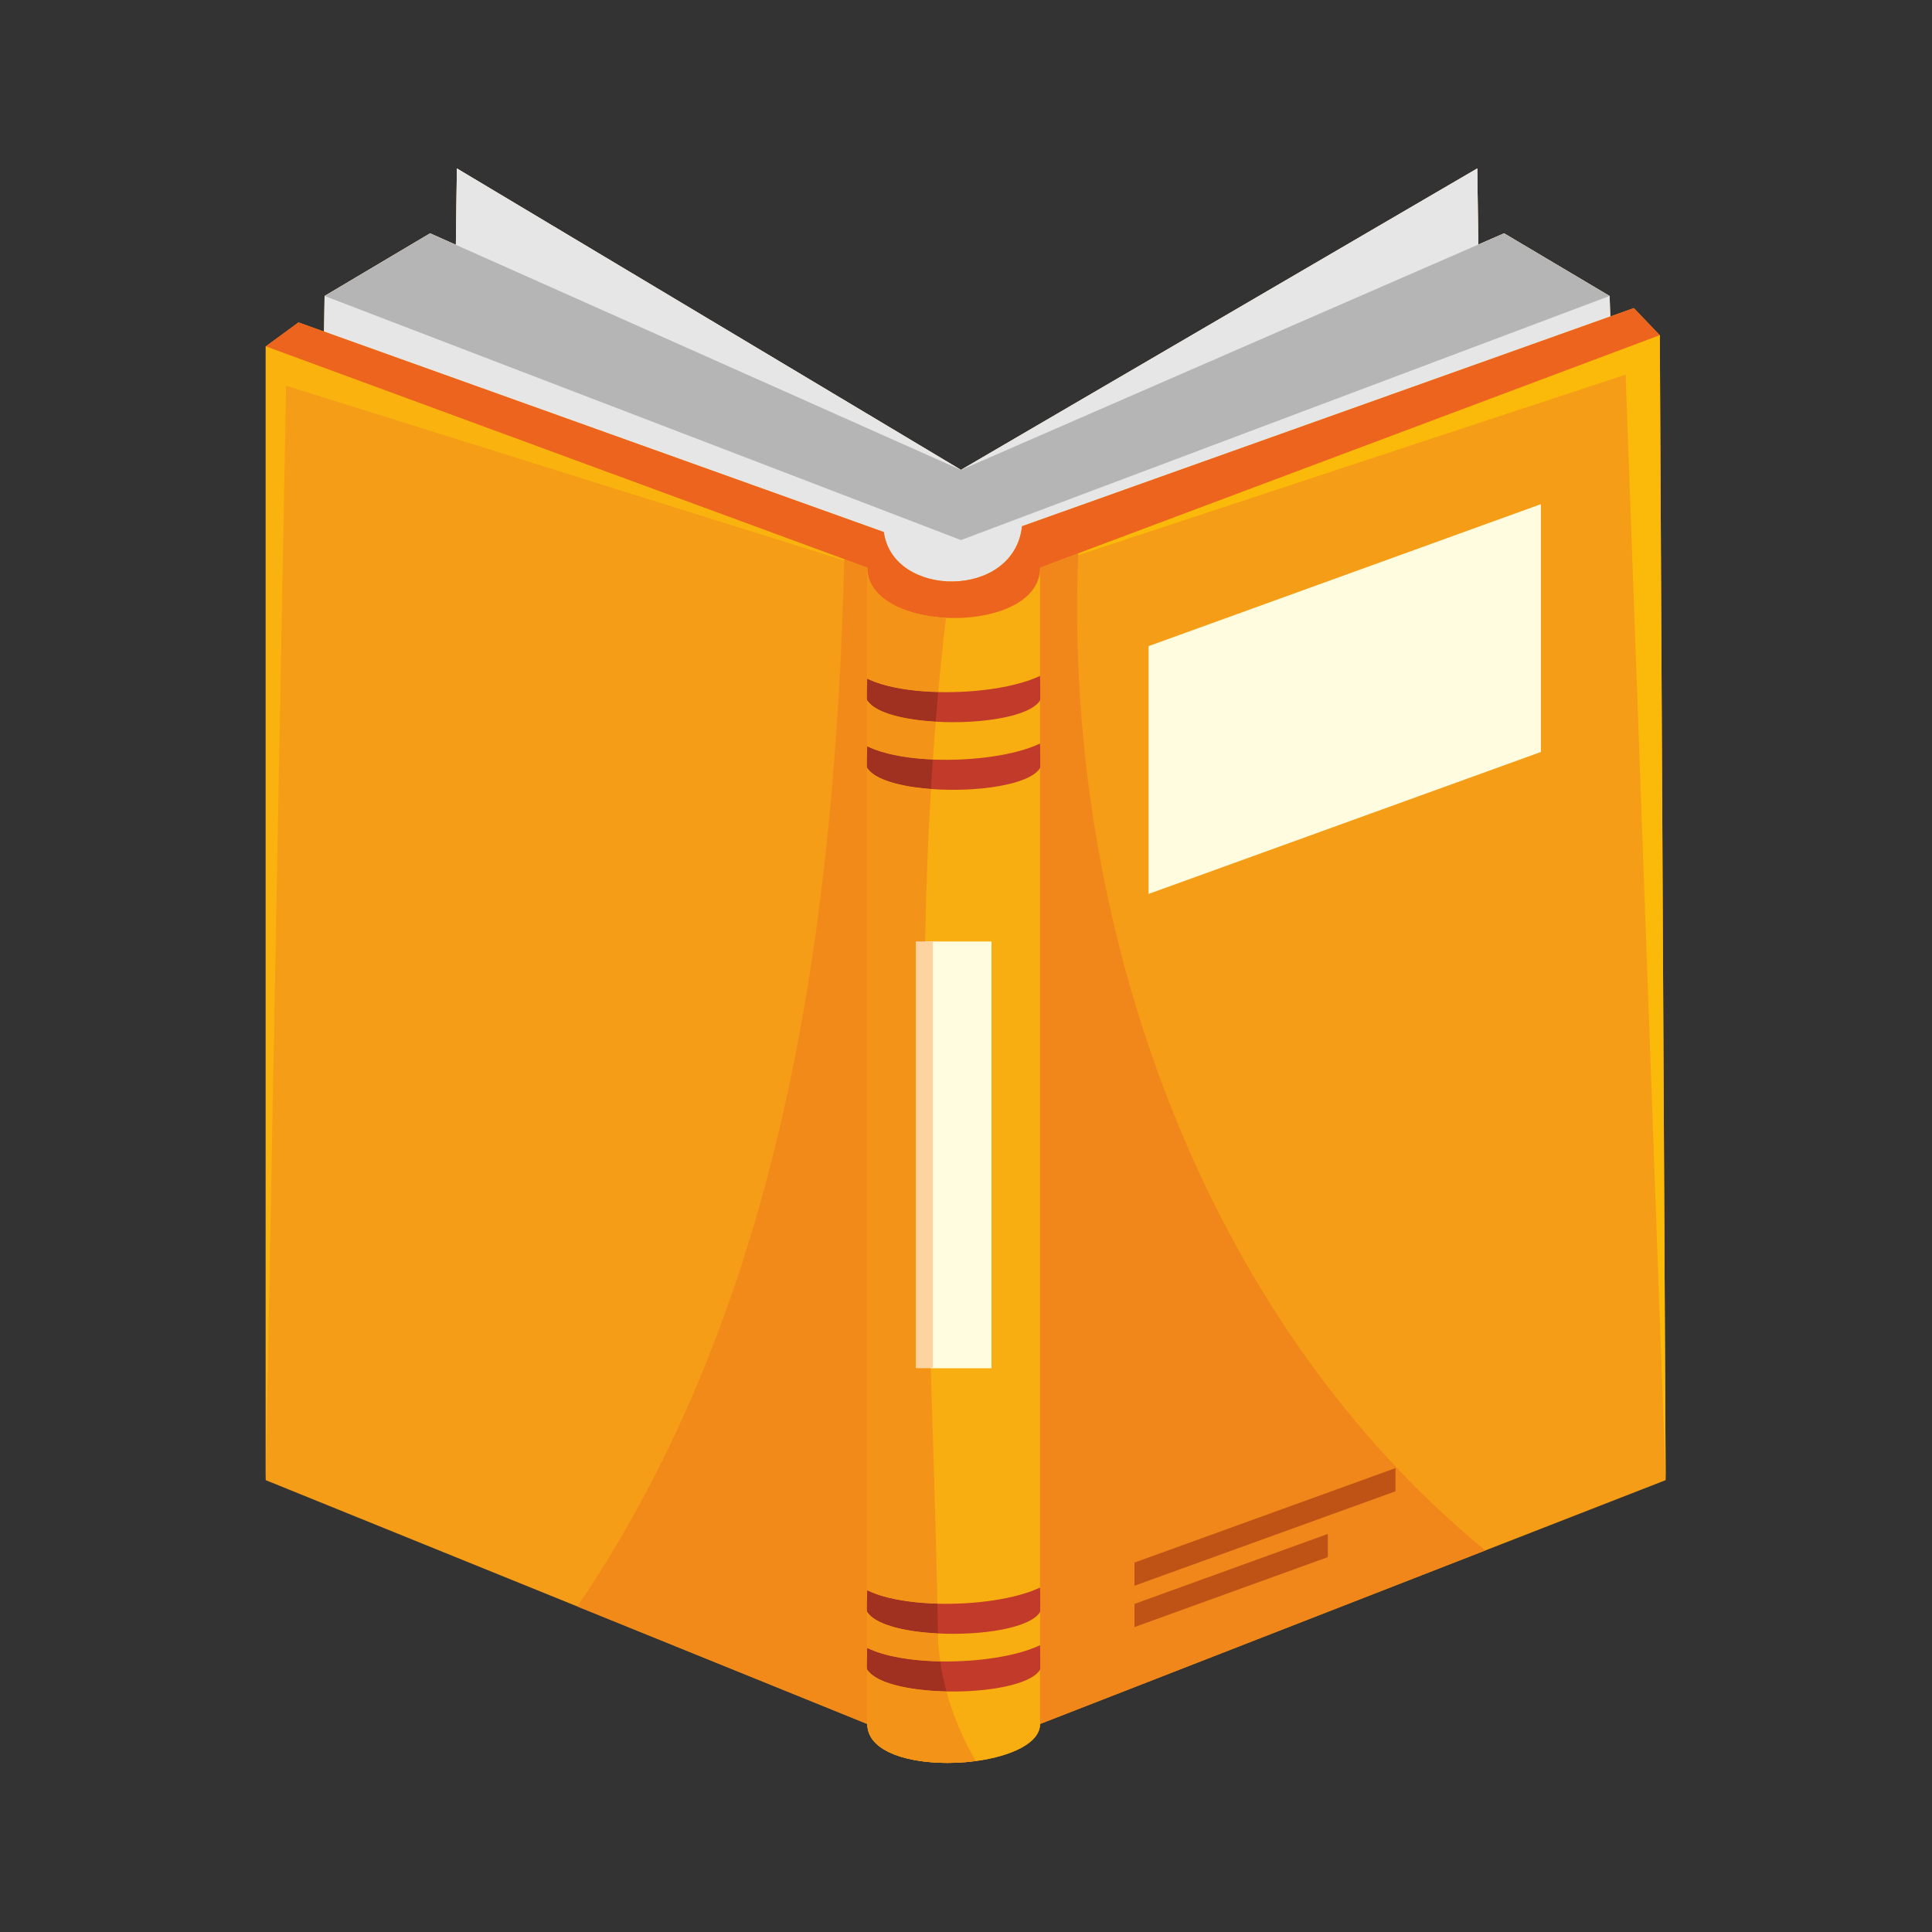 <?xml version="1.0" encoding="utf-8"?>
<!-- Generator: Adobe Illustrator 27.5.0, SVG Export Plug-In . SVG Version: 6.00 Build 0)  -->
<svg version="1.1" id="Capa_1" xmlns="http://www.w3.org/2000/svg" xmlns:xlink="http://www.w3.org/1999/xlink" x="0px" y="0px"
	 viewBox="0 0 2122 2122" style="enable-background:new 0 0 2122 2122;" xml:space="preserve">
<rect x="0" y="0" width="2122" height="2122" fill="#333333" stroke="none"/>
<g>
	<path style="fill:#F59D16;" d="M1823.048,368.2l-28.531-29.827l-25.752,9.183l-0.886-22.478L1652,256.272l-28.337,12.345
		l-1.101-83.604l-567.104,331.096L501.814,185.013L500.71,268.9l-28.334-12.629l-115.88,68.807l-0.706,39.053l-27.934-10.004
		l-36.002,26.357v1245.243l660.721,267.8c0,0.005,0.002,0.01,0.002,0.016c0,1.76,0.197,3.443,0.492,5.087
		c0.05,0.277,0.086,0.559,0.144,0.833c0.328,1.556,0.794,3.056,1.373,4.506c0.114,0.287,0.241,0.568,0.365,0.851
		c0.637,1.451,1.37,2.861,2.248,4.206c0.095,0.147,0.21,0.284,0.308,0.43c0.872,1.286,1.854,2.521,2.934,3.709
		c0.155,0.171,0.295,0.348,0.453,0.517c1.135,1.203,2.392,2.345,3.728,3.447c0.284,0.234,0.57,0.467,0.862,0.697
		c1.354,1.063,2.787,2.084,4.319,3.051c0.298,0.189,0.614,0.367,0.919,0.552c1.495,0.906,3.053,1.776,4.694,2.595
		c0.198,0.099,0.384,0.207,0.585,0.305c1.722,0.841,3.543,1.62,5.408,2.369c0.488,0.196,0.97,0.395,1.468,0.585
		c1.801,0.687,3.659,1.334,5.572,1.939c0.607,0.192,1.223,0.374,1.84,0.558c1.824,0.544,3.68,1.062,5.589,1.536
		c0.688,0.171,1.388,0.327,2.086,0.488c1.618,0.375,3.262,0.724,4.931,1.051c0.802,0.157,1.596,0.321,2.41,0.467
		c1.93,0.346,3.894,0.655,5.88,0.939c1.019,0.147,2.042,0.283,3.075,0.414c1.74,0.219,3.493,0.417,5.264,0.591
		c1.321,0.13,2.65,0.238,3.986,0.343c1.201,0.094,2.408,0.177,3.619,0.25c1.921,0.117,3.847,0.206,5.788,0.273
		c1.117,0.038,2.233,0.075,3.355,0.097c1.407,0.027,2.812,0.047,4.225,0.048c0.96,0.001,1.923-0.017,2.885-0.028
		c2.307-0.025,4.609-0.079,6.916-0.172c0.746-0.03,1.492-0.068,2.238-0.105c2.559-0.127,5.106-0.295,7.648-0.504
		c0.667-0.055,1.332-0.109,1.995-0.169c3.142-0.285,6.256-0.627,9.339-1.034c0.057-0.008,0.116-0.014,0.173-0.021v-0.001
		c38.124-5.069,70.669-19.386,70.669-40.715l687.108-267.8L1823.048,368.2z"/>
	<g>
		<path style="fill:#F8AD11;" d="M1142.358,816.637c0-16.614,0-32.415,0-47.346c1.03-1.662,0-21.559,0-26.937
			c0-64.446,0-107.787,0-118.829c0,39.361-53.284,57.52-103.386,55.029c-1.734-0.086-3.455-0.241-5.18-0.377
			c-1.121-0.088-2.25-0.148-3.367-0.257c-1.604-0.157-3.186-0.375-4.774-0.575c-1.22-0.154-2.448-0.286-3.656-0.466
			c-1.509-0.224-2.989-0.5-4.477-0.763c-1.263-0.224-2.532-0.434-3.779-0.685c-1.427-0.288-2.823-0.622-4.225-0.948
			c-1.262-0.293-2.528-0.58-3.769-0.904c-1.348-0.352-2.665-0.742-3.984-1.13c-1.246-0.366-2.492-0.733-3.709-1.131
			c-1.262-0.413-2.492-0.858-3.721-1.305c-1.209-0.441-2.411-0.888-3.585-1.362c-1.174-0.473-2.32-0.971-3.455-1.478
			c-1.157-0.516-2.297-1.046-3.412-1.597c-1.077-0.531-2.13-1.081-3.166-1.644c-1.091-0.595-2.155-1.21-3.196-1.84
			c-0.971-0.587-1.927-1.185-2.853-1.804c-1.012-0.675-1.981-1.378-2.936-2.091c-0.859-0.641-1.711-1.286-2.523-1.957
			c-0.918-0.76-1.779-1.554-2.632-2.352c-0.737-0.69-1.48-1.378-2.166-2.097c-0.812-0.851-1.548-1.741-2.285-2.631
			c-0.609-0.735-1.236-1.46-1.792-2.223c-0.692-0.949-1.288-1.946-1.894-2.938c-0.47-0.77-0.975-1.522-1.392-2.317
			c-0.563-1.074-1.007-2.202-1.467-3.323c-0.32-0.778-0.694-1.532-0.963-2.332c-0.43-1.279-0.714-2.62-1.008-3.955
			c-0.156-0.705-0.386-1.378-0.503-2.098c-0.332-2.042-0.51-4.146-0.517-6.315c0-0.046-0.01-0.088-0.01-0.134v121.914
			c0,0,0,0-0.001,0c0,3.55-0.931,22.385,0,23.854c0.001,0,0.001,0.001,0.001,0.001v50.429v0c0,0,0,0-0.001,0
			c0,3.55-0.931,22.385,0,23.854c0.001,0,0.001,0,0.001,0v903.157c0,0,0,0,0,0.001c0,0,0,0-0.001,0c0,3.55-0.931,22.385,0,23.853
			c0.001,0,0.001,0.001,0.001,0.001v39.47v0c0,0,0,0-0.001,0c0,3.55-0.931,22.385,0,23.854c0.001,0,0.001,0,0.001,0.001v59.617
			l-0.001,0c0,0,0,0,0,0.001c0,0.005,0.002,0.01,0.002,0.016c0,1.76,0.197,3.443,0.492,5.087c0.05,0.277,0.086,0.559,0.144,0.833
			c0.328,1.556,0.794,3.056,1.373,4.506c0.115,0.287,0.241,0.568,0.365,0.851c0.637,1.451,1.37,2.861,2.248,4.206
			c0.096,0.147,0.21,0.284,0.308,0.43c0.872,1.286,1.854,2.521,2.934,3.709c0.155,0.171,0.294,0.348,0.453,0.517
			c1.135,1.203,2.392,2.345,3.728,3.447c0.284,0.234,0.57,0.468,0.862,0.697c1.354,1.063,2.787,2.084,4.319,3.051
			c0.298,0.189,0.614,0.367,0.919,0.552c1.495,0.906,3.053,1.776,4.694,2.595c0.198,0.099,0.384,0.207,0.585,0.305
			c1.722,0.841,3.543,1.62,5.408,2.369c0.488,0.196,0.971,0.395,1.468,0.585c1.801,0.687,3.659,1.334,5.572,1.939
			c0.606,0.192,1.223,0.375,1.84,0.558c1.824,0.544,3.68,1.062,5.589,1.536c0.687,0.17,1.388,0.327,2.086,0.488
			c1.618,0.375,3.262,0.724,4.931,1.051c0.802,0.157,1.596,0.321,2.41,0.467c1.93,0.346,3.894,0.655,5.88,0.939
			c1.018,0.146,2.043,0.284,3.075,0.414c1.74,0.219,3.493,0.417,5.264,0.591c1.32,0.129,2.651,0.239,3.986,0.343
			c1.201,0.094,2.408,0.177,3.619,0.25c1.919,0.116,3.849,0.207,5.788,0.273c1.117,0.038,2.233,0.075,3.355,0.097
			c1.405,0.027,2.814,0.047,4.225,0.048c0.96,0.001,1.923-0.017,2.885-0.028c2.305-0.026,4.61-0.079,6.916-0.172
			c0.746-0.03,1.492-0.068,2.238-0.105c2.557-0.128,5.108-0.295,7.648-0.504c0.667-0.055,1.332-0.109,1.995-0.169
			c3.139-0.285,6.258-0.627,9.339-1.034c0.057-0.008,0.116-0.014,0.173-0.021v-0.001c38.124-5.069,70.669-19.386,70.669-40.715v0
			c0-5.733,0-26.819,0-59.618c1.03-1.662,0-21.559,0-26.938c0-11.24,0-23.385,0-36.387c1.03-1.662,0-21.559,0-26.937
			c0-223.186,0-641.795,0-900.074C1143.388,841.912,1142.358,822.015,1142.358,816.637z"/>
		<g>
			<path style="fill:#C13A2A;" d="M952.577,769.292c0.005,0.008,0.014,0.016,0.019,0.025c0.595,0.932,1.316,1.831,2.116,2.708
				c0.27,0.295,0.588,0.576,0.88,0.865c0.587,0.581,1.196,1.153,1.871,1.709c0.394,0.324,0.817,0.639,1.24,0.955
				c0.665,0.495,1.36,0.981,2.094,1.456c0.49,0.316,0.984,0.631,1.503,0.938c0.765,0.452,1.574,0.889,2.401,1.321
				c0.558,0.292,1.1,0.589,1.686,0.872c0.922,0.445,1.904,0.868,2.892,1.29c0.807,0.345,1.62,0.688,2.469,1.018
				c1.24,0.481,2.501,0.954,3.823,1.402c0.94,0.319,1.934,0.615,2.914,0.917c0.771,0.238,1.533,0.48,2.329,0.708
				c1.099,0.315,2.233,0.614,3.375,0.91c0.704,0.183,1.41,0.364,2.13,0.539c1.257,0.306,2.531,0.601,3.833,0.884
				c0.583,0.127,1.175,0.248,1.767,0.371c1.47,0.304,2.949,0.602,4.468,0.878c0.189,0.034,0.384,0.065,0.574,0.099
				c9.073,1.624,18.954,2.737,29.167,3.38c0.521,0.033,1.031,0.08,1.554,0.111v0c0.013,0,0.025,0.002,0.038,0.003
				c48.317,2.795,103.385-5.203,114.639-23.357c1.03-1.662,0-21.559,0-26.937c-25.938,12.41-70.331,18.819-111.841,17.789
				c-0.012,0-0.024-0.001-0.037-0.001c0-0.012,0.001-0.023,0.003-0.034c-22.457-0.56-44.056-3.287-61.441-8.43
				c-0.321-0.095-0.645-0.188-0.963-0.285c-2.599-0.79-5.097-1.636-7.488-2.537c-0.389-0.147-0.762-0.301-1.145-0.45
				c-2.397-0.935-4.713-1.913-6.867-2.967c0,0-0.001,0-0.001,0c0,0,0,0-0.001,0c0,3.55-0.931,22.385,0,23.854
				C952.577,769.291,952.577,769.292,952.577,769.292z"/>
			<path style="fill:#C13A2A;" d="M1024.622,834.229c-0.014,0-0.028-0.001-0.043-0.002c0.001-0.013,0.002-0.027,0.003-0.041
				c-17.537-0.744-34.375-2.832-48.852-6.403c-0.003-0.001-0.005-0.002-0.008-0.002c-2.82-0.696-5.542-1.452-8.17-2.262
				c-0.097-0.029-0.199-0.057-0.296-0.087c-2.447-0.76-4.781-1.581-7.039-2.442c-0.442-0.168-0.874-0.341-1.307-0.513
				c-2.203-0.874-4.339-1.781-6.333-2.757v0c0,0,0,0-0.001,0c0,3.55-0.931,22.385,0,23.854c0.001,0,0.001,0,0.001,0
				c0.001,0.001,0.003,0.003,0.003,0.005c0.588,0.926,1.308,1.817,2.1,2.688c0.253,0.278,0.544,0.545,0.817,0.818
				c0.593,0.591,1.22,1.173,1.904,1.739c0.355,0.294,0.721,0.584,1.101,0.872c0.715,0.541,1.479,1.067,2.276,1.583
				c0.395,0.256,0.772,0.517,1.186,0.767c1.121,0.674,2.304,1.328,3.559,1.958c0.34,0.171,0.701,0.335,1.05,0.502
				c1.146,0.548,2.331,1.081,3.576,1.594c0.65,0.268,1.333,0.522,2.008,0.781c0.903,0.345,1.818,0.686,2.766,1.014
				c0.794,0.275,1.6,0.546,2.423,0.809c0.883,0.282,1.79,0.554,2.706,0.823c0.902,0.265,1.797,0.534,2.729,0.786
				c0.844,0.228,1.724,0.438,2.591,0.655c2.055,0.514,4.169,0.998,6.346,1.451c0.643,0.134,1.273,0.275,1.926,0.403
				c1.319,0.26,2.669,0.5,4.025,0.738c0.661,0.116,1.318,0.232,1.987,0.342c1.424,0.235,2.861,0.46,4.32,0.672
				c0.543,0.079,1.093,0.153,1.641,0.229c5.398,0.747,10.995,1.341,16.729,1.774c0.051,0.004,0.099,0.01,0.15,0.013
				c0.015,0.002,0.031,0.003,0.047,0.005c49.481,3.701,108.156-4.216,119.814-23.021c1.03-1.662,0-21.559,0-26.937
				C1115.187,829.637,1067.766,836.054,1024.622,834.229z"/>
			<path style="fill:#C13A2A;" d="M1032.684,1824.816c-0.009,0-0.019-0.001-0.029-0.001c0-0.005-0.001-0.009-0.003-0.013
				c-11.616-0.216-23.036-1.01-33.796-2.413c-0.064-0.009-0.128-0.017-0.192-0.026c-7.03-0.922-13.77-2.111-20.102-3.565
				c-0.156-0.036-0.316-0.068-0.47-0.104c-2.937-0.682-5.762-1.435-8.505-2.236c-0.424-0.124-0.847-0.248-1.266-0.375
				c-2.63-0.795-5.166-1.643-7.586-2.552c-0.368-0.139-0.721-0.285-1.084-0.426c-2.472-0.96-4.859-1.965-7.075-3.049v0
				c0,0,0,0-0.001,0c0,3.55-0.931,22.385,0,23.854c0.001,0,0.001,0,0.001,0.001c0.023,0.037,0.061,0.071,0.085,0.108
				c0.608,0.942,1.322,1.856,2.142,2.742c0.298,0.322,0.672,0.623,0.997,0.938c0.605,0.586,1.202,1.172,1.897,1.732
				c0.44,0.355,0.949,0.688,1.424,1.033c0.677,0.49,1.344,0.982,2.087,1.451c0.559,0.353,1.176,0.686,1.773,1.027
				c0.755,0.43,1.505,0.863,2.317,1.275c0.665,0.337,1.373,0.658,2.074,0.982c0.832,0.385,1.666,0.769,2.548,1.136
				c0.762,0.317,1.557,0.621,2.355,0.926c0.901,0.344,1.808,0.683,2.752,1.01c0.852,0.294,1.727,0.579,2.612,0.86
				c0.961,0.305,1.937,0.604,2.937,0.893c0.94,0.271,1.893,0.536,2.865,0.793c1.007,0.266,2.03,0.524,3.069,0.775
				c1.026,0.248,2.058,0.491,3.114,0.725c1.043,0.23,2.105,0.449,3.175,0.665c1.106,0.223,2.212,0.445,3.344,0.652
				c1.065,0.195,2.15,0.376,3.236,0.557c1.186,0.198,2.367,0.397,3.578,0.578c1.067,0.16,2.156,0.304,3.241,0.451
				c1.274,0.173,2.542,0.35,3.838,0.506c1.023,0.123,2.066,0.228,3.101,0.34c1.388,0.15,2.77,0.306,4.178,0.437
				c0.924,0.086,1.865,0.152,2.798,0.229c1.542,0.128,3.077,0.263,4.637,0.368c0.476,0.033,0.959,0.051,1.437,0.081
				c4.401,0.276,8.854,0.475,13.338,0.571c45.114,0.967,92.488-7.155,102.832-23.841c1.03-1.662,0-21.559,0-26.938
				C1116.87,1819.166,1073.564,1825.573,1032.684,1824.816z"/>
			<path style="fill:#C13A2A;" d="M1029.594,1761.414c0-0.014,0-0.028-0.001-0.042c0,0-0.001,0-0.003,0
				c-22.234-0.613-43.587-3.352-60.782-8.469c-0.277-0.083-0.559-0.163-0.833-0.246c-2.59-0.788-5.075-1.636-7.459-2.536
				c-0.384-0.145-0.755-0.297-1.134-0.445c-2.374-0.929-4.67-1.898-6.805-2.943c0,0,0,0,0,0.001c0,0,0,0-0.001,0
				c0,3.55-0.931,22.385,0,23.853c0.001,0,0.001,0.001,0.001,0.001c0.006,0.01,0.016,0.019,0.022,0.029
				c0.599,0.939,1.324,1.845,2.133,2.729c0.274,0.299,0.603,0.583,0.9,0.876c0.591,0.582,1.198,1.158,1.878,1.715
				c0.404,0.331,0.846,0.651,1.281,0.974c0.664,0.492,1.349,0.976,2.081,1.447c0.507,0.326,1.03,0.646,1.568,0.963
				c0.753,0.442,1.541,0.873,2.354,1.295c0.59,0.307,1.177,0.615,1.798,0.912c0.852,0.407,1.751,0.797,2.657,1.185
				c0.655,0.28,1.289,0.568,1.972,0.839c0.999,0.395,2.056,0.766,3.11,1.14c1.285,0.456,2.61,0.894,3.973,1.318
				c1.015,0.315,2.016,0.637,3.072,0.934c1.067,0.301,2.186,0.578,3.292,0.861c0.803,0.205,1.594,0.415,2.416,0.61
				c1.197,0.285,2.427,0.551,3.664,0.816c0.767,0.164,1.531,0.328,2.312,0.484c1.324,0.266,2.667,0.517,4.029,0.76
				c0.696,0.124,1.398,0.244,2.104,0.362c1.475,0.248,2.96,0.487,4.473,0.709c0.54,0.079,1.088,0.151,1.632,0.227
				c7.936,1.109,16.316,1.883,24.901,2.312c0.006,0,0.011,0.001,0.016,0.001c0,0,0,0,0.001,0
				c47.7,2.382,101.083-5.657,112.143-23.498c1.03-1.662,0-21.559,0-26.937C1116.227,1756.15,1071.367,1762.563,1029.594,1761.414z"
				/>
		</g>
		<path style="fill:#E6E6E6;" d="M1767.88,325.078L1652,256.272l-28.337,12.345l-1.101-83.604l-567.104,331.096L501.814,185.013
			L500.71,268.9l-28.334-12.629l-115.88,68.807l-0.706,39.053l614.997,220.255c9.585,72.685,142.975,74.283,151.761-6.39
			l646.217-230.439L1767.88,325.078z"/>
		<path style="fill:#EC641D;" d="M927.376,614.255l25.2,9.269h0.001c0,0.046,0.01,0.088,0.01,0.134
			c0.008,2.169,0.186,4.273,0.517,6.315c0.117,0.72,0.347,1.393,0.503,2.098c0.294,1.336,0.578,2.677,1.008,3.955
			c0.269,0.8,0.643,1.554,0.963,2.332c0.461,1.121,0.904,2.249,1.467,3.323c0.417,0.795,0.922,1.547,1.392,2.317
			c0.606,0.992,1.202,1.988,1.894,2.938c0.555,0.763,1.183,1.488,1.792,2.223c0.737,0.891,1.473,1.781,2.285,2.631
			c0.687,0.719,1.429,1.406,2.166,2.097c0.853,0.798,1.713,1.593,2.632,2.352c0.811,0.672,1.664,1.316,2.523,1.957
			c0.955,0.713,1.924,1.415,2.936,2.091c0.926,0.618,1.881,1.216,2.853,1.804c1.042,0.63,2.105,1.246,3.196,1.84
			c1.035,0.564,2.089,1.113,3.166,1.644c1.115,0.551,2.255,1.081,3.412,1.597c1.135,0.507,2.281,1.005,3.455,1.478
			c1.174,0.473,2.375,0.92,3.585,1.362c1.228,0.447,2.459,0.891,3.721,1.305c1.218,0.398,2.463,0.765,3.709,1.131
			c1.319,0.388,2.636,0.778,3.984,1.13c1.24,0.324,2.507,0.611,3.769,0.904c1.402,0.326,2.798,0.66,4.225,0.948
			c1.246,0.251,2.516,0.461,3.779,0.685c1.488,0.263,2.968,0.539,4.477,0.763c1.208,0.18,2.436,0.312,3.656,0.466
			c1.589,0.2,3.171,0.418,4.774,0.575c1.117,0.109,2.245,0.169,3.367,0.257c1.725,0.136,3.445,0.291,5.18,0.377
			c50.101,2.491,103.386-15.669,103.386-55.029c0,0,0,0,0-0.001l31.473-11.805L1823.048,368.2l-28.531-29.827l-25.752,9.183
			l-646.217,230.439c-8.786,80.673-142.176,79.076-151.761,6.39L355.791,364.131l-27.934-10.004l-36.002,26.357L927.376,614.255
			L927.376,614.255z"/>
		<path style="fill:#FBBA09;" d="M1184.279,607.8c-0.026,0.639-0.03,1.281-0.055,1.92l601.284-198.262l43.958,1214.27
			L1823.048,368.2l-649.217,243.519L1184.279,607.8z"/>
		<path style="fill:#FAB30E;" d="M927.336,615.62c0.012-0.455,0.029-0.91,0.041-1.365l-635.522-233.77v1245.243L314.22,423.617
			L927.336,615.62z"/>
		<path style="fill:#F28A1A;" d="M952.576,1810.056C952.577,1810.056,952.577,1810.057,952.576,1810.056L952.576,1810.056
			l0.001-39.47c0,0,0,0-0.001-0.001c-0.931-1.468,0-20.303,0-23.853c0.001,0,0.001,0,0.001,0c0,0,0-0.001,0-0.001V843.575
			c0,0,0,0-0.001,0c-0.931-1.469,0-20.303,0-23.854c0.001,0,0.001,0,0.001,0v0v-50.429c0,0,0-0.001-0.001-0.001
			c-0.931-1.469,0-20.303,0-23.854c0.001,0,0.001,0,0.001,0V623.524h-0.001l-25.2-9.269v0c-0.012,0.454-0.029,0.91-0.041,1.365
			c-10.616,400.836-66.233,814.18-293.07,1148.892l318.311,129.015l0.001,0v-59.617c0,0,0-0.001-0.001-0.001
			C951.645,1832.441,952.576,1813.607,952.576,1810.056z"/>
		<polygon style="fill:#FFFCDF;" points="1024.582,1034.079 1016.052,1034.079 1005.932,1034.079 1005.932,1502.783 
			1022.282,1502.783 1024.582,1502.783 1089.002,1502.783 1089.002,1034.079 		"/>
		<polygon style="fill:#FFFCDF;" points="1261.53,981.848 1692.493,825.907 1692.493,553.72 1261.53,709.661 		"/>
		<path style="fill:#F1861A;" d="M1184.223,609.72c0.026-0.639,0.029-1.281,0.055-1.92l-10.448,3.919l-31.473,11.805
			c0,0,0,0,0,0.001c0,11.042,0,54.383,0,118.829c0,5.378,1.03,25.275,0,26.937c0,14.931,0,30.732,0,47.346
			c0,5.378,1.03,25.275,0,26.937c0,258.279,0,676.887,0,900.074c0,5.379,1.03,25.275,0,26.937c0,13.001,0,25.147,0,36.387
			c0,5.379,1.03,25.276,0,26.938c0,32.798,0,53.885,0,59.618l489.035-190.601C1318.094,1445.779,1167.979,1012.641,1184.223,609.72z
			"/>
		<polygon style="fill:#BE5315;" points="1532.704,1612.517 1246.055,1716.24 1246.055,1741.669 1532.704,1637.948 		"/>
		<polygon style="fill:#BE5315;" points="1458.421,1684.802 1246.055,1761.645 1246.055,1787.074 1458.421,1710.232 		"/>
		<polygon style="fill:#FDD3A0;" points="1005.932,1502.783 1022.282,1502.783 1024.582,1502.783 1024.582,1034.079 
			1016.052,1034.079 1005.932,1034.079 		"/>
		<path style="fill:#A03121;" d="M952.577,769.291c0.005,0.009,0.014,0.017,0.019,0.026c0.595,0.932,1.316,1.831,2.116,2.708
			c0.27,0.295,0.588,0.576,0.88,0.865c0.587,0.581,1.196,1.153,1.871,1.709c0.394,0.324,0.817,0.639,1.24,0.955
			c0.665,0.495,1.36,0.981,2.094,1.456c0.49,0.316,0.984,0.631,1.503,0.938c0.765,0.452,1.574,0.889,2.401,1.321
			c0.558,0.292,1.1,0.589,1.686,0.872c0.922,0.445,1.904,0.868,2.892,1.29c0.807,0.345,1.62,0.688,2.469,1.018
			c1.24,0.481,2.501,0.954,3.823,1.402c0.94,0.319,1.934,0.615,2.914,0.917c0.771,0.238,1.533,0.48,2.329,0.708
			c1.099,0.315,2.233,0.614,3.375,0.91c0.704,0.183,1.41,0.364,2.13,0.539c1.257,0.306,2.531,0.601,3.833,0.884
			c0.583,0.127,1.175,0.248,1.767,0.371c1.47,0.304,2.949,0.602,4.468,0.878c0.189,0.034,0.384,0.065,0.574,0.099
			c9.071,1.62,18.958,2.737,29.167,3.38c0.521,0.033,1.031,0.08,1.554,0.111v0c0.876-10.834,1.813-21.668,2.8-32.503
			c0-0.012,0.001-0.023,0.003-0.034c-22.457-0.56-44.056-3.287-61.441-8.43c-0.321-0.095-0.645-0.188-0.963-0.285
			c-2.599-0.79-5.097-1.636-7.488-2.537c-0.389-0.147-0.762-0.301-1.145-0.45c-2.397-0.935-4.713-1.913-6.867-2.967
			c0,0-0.001,0-0.001,0C952.577,748.988,951.645,767.822,952.577,769.291z"/>
		<path style="fill:#A03121;" d="M952.577,843.575c0.001,0.001,0.003,0.003,0.003,0.005c0.588,0.926,1.308,1.817,2.1,2.688
			c0.253,0.278,0.544,0.545,0.817,0.818c0.593,0.591,1.22,1.173,1.904,1.739c0.355,0.294,0.721,0.584,1.101,0.872
			c0.715,0.541,1.479,1.067,2.276,1.583c0.395,0.256,0.772,0.517,1.186,0.767c1.121,0.674,2.304,1.328,3.559,1.958
			c0.34,0.171,0.701,0.335,1.05,0.502c1.146,0.548,2.331,1.081,3.576,1.594c0.65,0.268,1.333,0.522,2.008,0.781
			c0.903,0.345,1.818,0.686,2.766,1.014c0.794,0.275,1.6,0.546,2.423,0.809c0.883,0.282,1.79,0.554,2.706,0.823
			c0.902,0.265,1.797,0.534,2.729,0.786c0.844,0.228,1.724,0.438,2.591,0.655c2.055,0.514,4.169,0.998,6.346,1.451
			c0.643,0.134,1.273,0.275,1.926,0.403c1.319,0.26,2.669,0.5,4.025,0.738c0.661,0.116,1.318,0.232,1.987,0.342
			c1.424,0.235,2.861,0.46,4.32,0.672c0.543,0.079,1.093,0.153,1.641,0.229c5.397,0.746,10.996,1.341,16.729,1.774
			c0.051,0.004,0.099,0.01,0.15,0.013l0,0c0.641-10.788,1.343-21.576,2.082-32.363c0.001-0.013,0.002-0.027,0.003-0.041
			c-17.537-0.744-34.375-2.832-48.852-6.403c-0.003-0.001-0.005-0.002-0.008-0.002c-2.82-0.696-5.542-1.452-8.17-2.262
			c-0.097-0.029-0.199-0.057-0.296-0.087c-2.447-0.76-4.781-1.581-7.039-2.442c-0.442-0.168-0.874-0.341-1.307-0.513
			c-2.203-0.874-4.339-1.781-6.333-2.757v0C952.577,823.272,951.645,842.106,952.577,843.575z"/>
		<path style="fill:#A03121;" d="M1032.656,1824.815c0-0.005-0.001-0.009-0.003-0.013c-11.616-0.216-23.036-1.01-33.796-2.413
			c-0.064-0.009-0.128-0.017-0.192-0.026c-7.03-0.922-13.77-2.111-20.102-3.565c-0.156-0.036-0.316-0.068-0.47-0.104
			c-2.937-0.682-5.762-1.435-8.505-2.236c-0.424-0.124-0.847-0.248-1.266-0.375c-2.63-0.795-5.166-1.643-7.586-2.552
			c-0.368-0.139-0.721-0.285-1.084-0.426c-2.472-0.96-4.859-1.965-7.075-3.049v0c0,3.55-0.932,22.384,0,23.853
			c0.024,0.037,0.06,0.072,0.085,0.109c0.608,0.942,1.322,1.856,2.142,2.742c0.298,0.322,0.672,0.623,0.997,0.938
			c0.605,0.586,1.202,1.172,1.897,1.732c0.44,0.355,0.949,0.688,1.424,1.033c0.677,0.49,1.344,0.982,2.087,1.451
			c0.559,0.353,1.176,0.686,1.773,1.027c0.755,0.43,1.505,0.863,2.317,1.275c0.665,0.337,1.373,0.658,2.074,0.982
			c0.832,0.385,1.666,0.769,2.548,1.136c0.762,0.317,1.557,0.621,2.355,0.926c0.901,0.344,1.808,0.683,2.752,1.01
			c0.852,0.294,1.727,0.579,2.612,0.86c0.961,0.305,1.937,0.604,2.937,0.893c0.94,0.271,1.893,0.536,2.865,0.793
			c1.007,0.266,2.03,0.524,3.069,0.775c1.026,0.248,2.058,0.491,3.114,0.725c1.043,0.23,2.105,0.449,3.175,0.665
			c1.106,0.223,2.212,0.445,3.344,0.652c1.065,0.195,2.15,0.376,3.236,0.557c1.186,0.198,2.367,0.397,3.578,0.578
			c1.067,0.16,2.156,0.304,3.241,0.451c1.274,0.173,2.542,0.35,3.838,0.506c1.023,0.123,2.066,0.228,3.101,0.34
			c1.388,0.15,2.77,0.306,4.178,0.437c0.924,0.086,1.865,0.152,2.798,0.229c1.542,0.128,3.077,0.263,4.637,0.368
			c0.476,0.033,0.959,0.051,1.437,0.081c4.392,0.276,8.837,0.474,13.312,0.57
			C1036.559,1846.861,1034.255,1835.863,1032.656,1824.815z"/>
		<path style="fill:#A03121;" d="M952.577,1770.585c0.006,0.01,0.016,0.019,0.022,0.03c0.599,0.939,1.324,1.845,2.133,2.729
			c0.274,0.299,0.603,0.583,0.9,0.876c0.591,0.582,1.198,1.158,1.878,1.715c0.404,0.331,0.846,0.651,1.281,0.974
			c0.664,0.492,1.349,0.976,2.081,1.447c0.507,0.326,1.03,0.646,1.568,0.963c0.753,0.442,1.541,0.873,2.354,1.295
			c0.59,0.307,1.177,0.615,1.798,0.912c0.852,0.407,1.751,0.797,2.657,1.185c0.655,0.28,1.289,0.568,1.972,0.839
			c0.999,0.395,2.056,0.766,3.11,1.14c1.285,0.456,2.61,0.894,3.973,1.318c1.015,0.315,2.016,0.637,3.072,0.934
			c1.067,0.301,2.186,0.578,3.292,0.861c0.803,0.205,1.594,0.415,2.416,0.61c1.197,0.285,2.427,0.551,3.664,0.816
			c0.767,0.164,1.531,0.328,2.312,0.484c1.324,0.266,2.667,0.517,4.029,0.76c0.696,0.124,1.398,0.244,2.104,0.362
			c1.475,0.248,2.96,0.487,4.473,0.709c0.54,0.079,1.088,0.151,1.632,0.227c7.935,1.107,16.319,1.883,24.901,2.312
			c0.006,0,0.011,0.001,0.016,0.001c-0.191-10.889-0.393-21.78-0.619-32.669c0-0.014,0-0.028-0.001-0.042c0,0-0.001,0-0.003,0
			c-22.234-0.613-43.587-3.352-60.782-8.469c-0.277-0.083-0.559-0.163-0.833-0.246c-2.59-0.788-5.075-1.636-7.459-2.536
			c-0.384-0.145-0.755-0.297-1.134-0.445c-2.374-0.929-4.67-1.898-6.805-2.943c0,0,0,0,0,0.001
			C952.577,1750.284,951.645,1769.117,952.577,1770.585z"/>
		<path style="fill:#F39318;" d="M1026.188,1857.18c-0.477-0.03-0.961-0.049-1.437-0.081c-1.561-0.105-3.096-0.239-4.637-0.368
			c-0.933-0.077-1.874-0.144-2.798-0.229c-1.409-0.131-2.79-0.286-4.178-0.437c-1.035-0.112-2.078-0.217-3.101-0.34
			c-1.296-0.156-2.564-0.333-3.838-0.506c-1.085-0.147-2.174-0.291-3.241-0.451c-1.21-0.182-2.391-0.38-3.578-0.578
			c-1.087-0.182-2.172-0.362-3.236-0.557c-1.133-0.207-2.239-0.429-3.344-0.652c-1.07-0.215-2.132-0.435-3.175-0.665
			c-1.056-0.234-2.088-0.477-3.114-0.725c-1.039-0.251-2.062-0.509-3.069-0.775c-0.972-0.257-1.926-0.522-2.865-0.793
			c-0.999-0.289-1.975-0.588-2.937-0.893c-0.886-0.281-1.76-0.565-2.612-0.86c-0.944-0.327-1.852-0.666-2.752-1.01
			c-0.798-0.304-1.593-0.608-2.355-0.926c-0.882-0.367-1.716-0.751-2.548-1.136c-0.701-0.324-1.409-0.645-2.074-0.982
			c-0.812-0.412-1.562-0.844-2.317-1.275c-0.596-0.341-1.213-0.674-1.773-1.027c-0.744-0.469-1.411-0.961-2.087-1.451
			c-0.475-0.345-0.984-0.678-1.424-1.033c-0.695-0.559-1.292-1.146-1.897-1.732c-0.325-0.315-0.698-0.616-0.997-0.938
			c-0.82-0.885-1.534-1.8-2.142-2.742c-0.024-0.037-0.062-0.071-0.085-0.108v59.617c0,0.005,0.001,0.01,0.001,0.016
			c0,1.76,0.197,3.443,0.492,5.087c0.05,0.277,0.086,0.559,0.144,0.833c0.328,1.556,0.794,3.056,1.373,4.506
			c0.115,0.287,0.241,0.568,0.365,0.851c0.637,1.451,1.37,2.861,2.248,4.206c0.096,0.147,0.21,0.284,0.308,0.43
			c0.872,1.286,1.854,2.521,2.934,3.709c0.155,0.171,0.294,0.348,0.453,0.517c1.135,1.203,2.392,2.345,3.728,3.447
			c0.284,0.234,0.57,0.468,0.862,0.697c1.354,1.063,2.787,2.084,4.319,3.051c0.298,0.189,0.614,0.367,0.919,0.552
			c1.495,0.906,3.053,1.776,4.694,2.595c0.198,0.099,0.384,0.207,0.585,0.305c1.722,0.841,3.543,1.62,5.408,2.369
			c0.488,0.196,0.971,0.395,1.468,0.585c1.801,0.687,3.659,1.334,5.572,1.939c0.606,0.192,1.223,0.375,1.84,0.558
			c1.824,0.544,3.68,1.062,5.589,1.536c0.687,0.17,1.388,0.327,2.086,0.488c1.618,0.375,3.262,0.724,4.931,1.051
			c0.802,0.157,1.596,0.321,2.41,0.467c1.93,0.346,3.894,0.655,5.88,0.939c1.018,0.146,2.043,0.284,3.075,0.414
			c1.74,0.219,3.493,0.417,5.264,0.591c1.32,0.129,2.651,0.239,3.986,0.343c1.201,0.094,2.408,0.177,3.619,0.25
			c1.919,0.116,3.849,0.207,5.788,0.273c1.117,0.038,2.233,0.075,3.355,0.097c1.405,0.027,2.814,0.047,4.225,0.048
			c0.96,0.001,1.923-0.017,2.885-0.028c2.305-0.026,4.61-0.079,6.916-0.172c0.746-0.03,1.492-0.068,2.238-0.105
			c2.557-0.128,5.108-0.295,7.648-0.504c0.667-0.055,1.332-0.109,1.995-0.169c3.139-0.285,6.258-0.627,9.339-1.034
			c0.057-0.008,0.116-0.014,0.173-0.021v-0.001c-14.054-24.183-25.005-50.005-32.164-76.493
			C1035.042,1857.655,1030.589,1857.456,1026.188,1857.18z"/>
		<path style="fill:#F39318;" d="M960.516,1750.12c2.383,0.9,4.869,1.748,7.459,2.536c0.274,0.084,0.556,0.164,0.833,0.246
			c17.195,5.117,38.548,7.856,60.782,8.469c-1.792-86.196-4.615-172.392-7.308-258.588h-16.349v-468.705h10.119
			c1.093-55.828,3.167-111.655,6.492-167.484c-0.016-0.001-0.032-0.003-0.047-0.005l0,0c-0.051-0.003-0.099-0.009-0.15-0.013
			c-5.734-0.433-11.331-1.027-16.729-1.774c-0.548-0.076-1.098-0.15-1.641-0.229c-1.459-0.213-2.897-0.437-4.32-0.672
			c-0.669-0.111-1.326-0.227-1.987-0.342c-1.356-0.237-2.706-0.478-4.025-0.738c-0.654-0.128-1.283-0.269-1.926-0.403
			c-2.177-0.453-4.291-0.937-6.346-1.451c-0.867-0.217-1.747-0.427-2.591-0.655c-0.932-0.252-1.827-0.52-2.729-0.786
			c-0.916-0.268-1.823-0.54-2.706-0.823c-0.823-0.263-1.629-0.534-2.423-0.809c-0.947-0.328-1.862-0.669-2.766-1.014
			c-0.675-0.258-1.359-0.513-2.008-0.781c-1.244-0.513-2.43-1.046-3.576-1.594c-0.349-0.168-0.709-0.332-1.05-0.502
			c-1.256-0.63-2.439-1.284-3.559-1.958c-0.414-0.25-0.791-0.511-1.186-0.767c-0.797-0.516-1.562-1.042-2.276-1.583
			c-0.379-0.287-0.745-0.578-1.101-0.872c-0.684-0.566-1.311-1.148-1.904-1.739c-0.273-0.273-0.563-0.54-0.817-0.818
			c-0.792-0.871-1.512-1.762-2.1-2.688c-0.001-0.002-0.002-0.003-0.003-0.005v903.157c2.136,1.045,4.431,2.014,6.805,2.943
			C959.761,1749.823,960.132,1749.975,960.516,1750.12z"/>
		<path style="fill:#F39318;" d="M1030.214,1794.083c-0.001,0-0.001,0-0.001,0c-0.005,0-0.01,0-0.016-0.001
			c-8.585-0.429-16.965-1.203-24.901-2.312c-0.544-0.076-1.092-0.148-1.632-0.227c-1.513-0.223-2.998-0.462-4.473-0.709
			c-0.706-0.118-1.408-0.238-2.104-0.362c-1.362-0.243-2.705-0.495-4.029-0.76c-0.781-0.156-1.545-0.32-2.312-0.484
			c-1.236-0.265-2.466-0.531-3.664-0.816c-0.822-0.196-1.613-0.406-2.416-0.61c-1.107-0.283-2.225-0.56-3.292-0.861
			c-1.056-0.297-2.057-0.619-3.072-0.934c-1.363-0.423-2.688-0.862-3.973-1.318c-1.054-0.374-2.111-0.745-3.11-1.14
			c-0.683-0.27-1.317-0.558-1.972-0.839c-0.906-0.388-1.805-0.778-2.657-1.185c-0.621-0.297-1.207-0.605-1.798-0.912
			c-0.813-0.422-1.6-0.853-2.354-1.295c-0.538-0.316-1.061-0.637-1.568-0.963c-0.732-0.471-1.417-0.955-2.081-1.447
			c-0.435-0.323-0.877-0.642-1.281-0.974c-0.68-0.556-1.288-1.133-1.878-1.715c-0.297-0.293-0.626-0.577-0.9-0.876
			c-0.809-0.883-1.534-1.789-2.133-2.729c-0.006-0.01-0.016-0.019-0.022-0.029v39.47c2.217,1.084,4.603,2.088,7.075,3.049
			c0.363,0.141,0.716,0.287,1.084,0.426c2.42,0.908,4.956,1.757,7.586,2.552c0.419,0.127,0.842,0.25,1.266,0.375
			c2.743,0.801,5.569,1.554,8.505,2.236c0.155,0.036,0.315,0.068,0.47,0.104c6.332,1.454,13.072,2.642,20.102,3.565
			c0.064,0.009,0.128,0.017,0.192,0.026c10.759,1.403,22.18,2.197,33.796,2.413c0.001,0.004,0.002,0.009,0.003,0.013
			c0.01,0,0.02,0,0.029,0.001c-1.1-7.596-1.901-15.213-2.324-22.831C1030.317,1799.351,1030.26,1796.717,1030.214,1794.083z"/>
		<path style="fill:#F39318;" d="M960.217,822.991c2.258,0.861,4.593,1.682,7.039,2.442c0.097,0.03,0.2,0.058,0.296,0.087
			c2.628,0.809,5.35,1.566,8.17,2.262c0.003,0,0.005,0.001,0.008,0.002c14.477,3.571,31.315,5.659,48.852,6.403
			c0,0.013-0.001,0.027-0.003,0.041c0.015,0.001,0.029,0.002,0.043,0.002c0.951-13.861,1.976-27.721,3.097-41.582
			c-0.013-0.001-0.026-0.003-0.038-0.003v0c-0.522-0.03-1.033-0.078-1.554-0.111c-10.214-0.644-20.094-1.756-29.167-3.38
			c-0.19-0.034-0.385-0.065-0.574-0.099c-1.519-0.276-2.997-0.574-4.468-0.878c-0.592-0.122-1.184-0.244-1.767-0.371
			c-1.301-0.283-2.576-0.578-3.833-0.884c-0.72-0.175-1.426-0.356-2.13-0.539c-1.142-0.296-2.276-0.594-3.375-0.91
			c-0.796-0.228-1.558-0.47-2.329-0.708c-0.98-0.303-1.974-0.598-2.914-0.917c-1.322-0.448-2.583-0.921-3.823-1.402
			c-0.849-0.33-1.661-0.673-2.469-1.018c-0.988-0.422-1.97-0.845-2.892-1.29c-0.586-0.282-1.128-0.58-1.686-0.872
			c-0.827-0.432-1.636-0.869-2.401-1.321c-0.518-0.307-1.013-0.622-1.503-0.938c-0.734-0.474-1.429-0.96-2.094-1.456
			c-0.423-0.316-0.846-0.631-1.24-0.955c-0.675-0.555-1.284-1.128-1.871-1.709c-0.292-0.288-0.61-0.57-0.88-0.865
			c-0.801-0.877-1.522-1.776-2.116-2.708c-0.005-0.009-0.014-0.016-0.019-0.025v50.429c1.994,0.975,4.13,1.883,6.333,2.757
			C959.343,822.65,959.775,822.823,960.217,822.991z"/>
		<path style="fill:#F39318;" d="M952.578,745.438c2.154,1.053,4.47,2.031,6.867,2.967c0.383,0.149,0.756,0.303,1.145,0.45
			c2.392,0.901,4.889,1.748,7.488,2.537c0.318,0.097,0.642,0.19,0.963,0.285c17.385,5.144,38.985,7.87,61.441,8.43
			c-0.001,0.011-0.002,0.023-0.003,0.034c0.012,0,0.025,0,0.037,0.001c2.473-27.196,5.255-54.392,8.467-81.588
			c-0.005,0-0.008,0-0.012-0.001c-1.734-0.086-3.455-0.241-5.18-0.377c-1.121-0.088-2.25-0.148-3.367-0.257
			c-1.604-0.157-3.186-0.375-4.774-0.575c-1.22-0.154-2.448-0.286-3.656-0.466c-1.509-0.224-2.989-0.5-4.477-0.763
			c-1.263-0.224-2.532-0.434-3.779-0.685c-1.427-0.288-2.823-0.622-4.225-0.948c-1.262-0.293-2.528-0.58-3.769-0.904
			c-1.348-0.352-2.665-0.742-3.984-1.13c-1.246-0.366-2.492-0.733-3.709-1.131c-1.262-0.413-2.492-0.858-3.721-1.305
			c-1.209-0.441-2.411-0.888-3.585-1.362c-1.174-0.473-2.32-0.971-3.455-1.478c-1.157-0.516-2.297-1.046-3.412-1.597
			c-1.077-0.531-2.13-1.081-3.166-1.644c-1.091-0.595-2.155-1.21-3.196-1.84c-0.971-0.587-1.927-1.185-2.853-1.804
			c-1.012-0.675-1.981-1.378-2.936-2.091c-0.859-0.641-1.711-1.286-2.523-1.957c-0.918-0.76-1.779-1.554-2.632-2.352
			c-0.737-0.69-1.48-1.378-2.166-2.097c-0.812-0.851-1.548-1.741-2.285-2.631c-0.609-0.735-1.236-1.46-1.792-2.223
			c-0.692-0.949-1.288-1.946-1.894-2.938c-0.47-0.77-0.975-1.522-1.392-2.317c-0.563-1.074-1.007-2.202-1.467-3.323
			c-0.32-0.778-0.694-1.532-0.963-2.332c-0.43-1.279-0.714-2.62-1.008-3.955c-0.156-0.705-0.386-1.378-0.503-2.098
			c-0.332-2.042-0.51-4.146-0.517-6.315c0-0.046-0.01-0.088-0.01-0.134v121.914C952.577,745.438,952.578,745.438,952.578,745.438z"
			/>
		<polygon style="fill:#E6E6E6;" points="1623.664,268.617 1622.563,185.013 1055.459,516.109 501.814,185.013 500.71,268.9 
			1055.458,516.16 		"/>
		<polygon style="fill:#B5B5B5;" points="1767.88,325.078 1652,256.272 1623.664,268.617 1055.458,516.16 500.71,268.9 
			472.376,256.272 356.497,325.078 1055.455,593.172 		"/>
	</g>
</g>
</svg>
